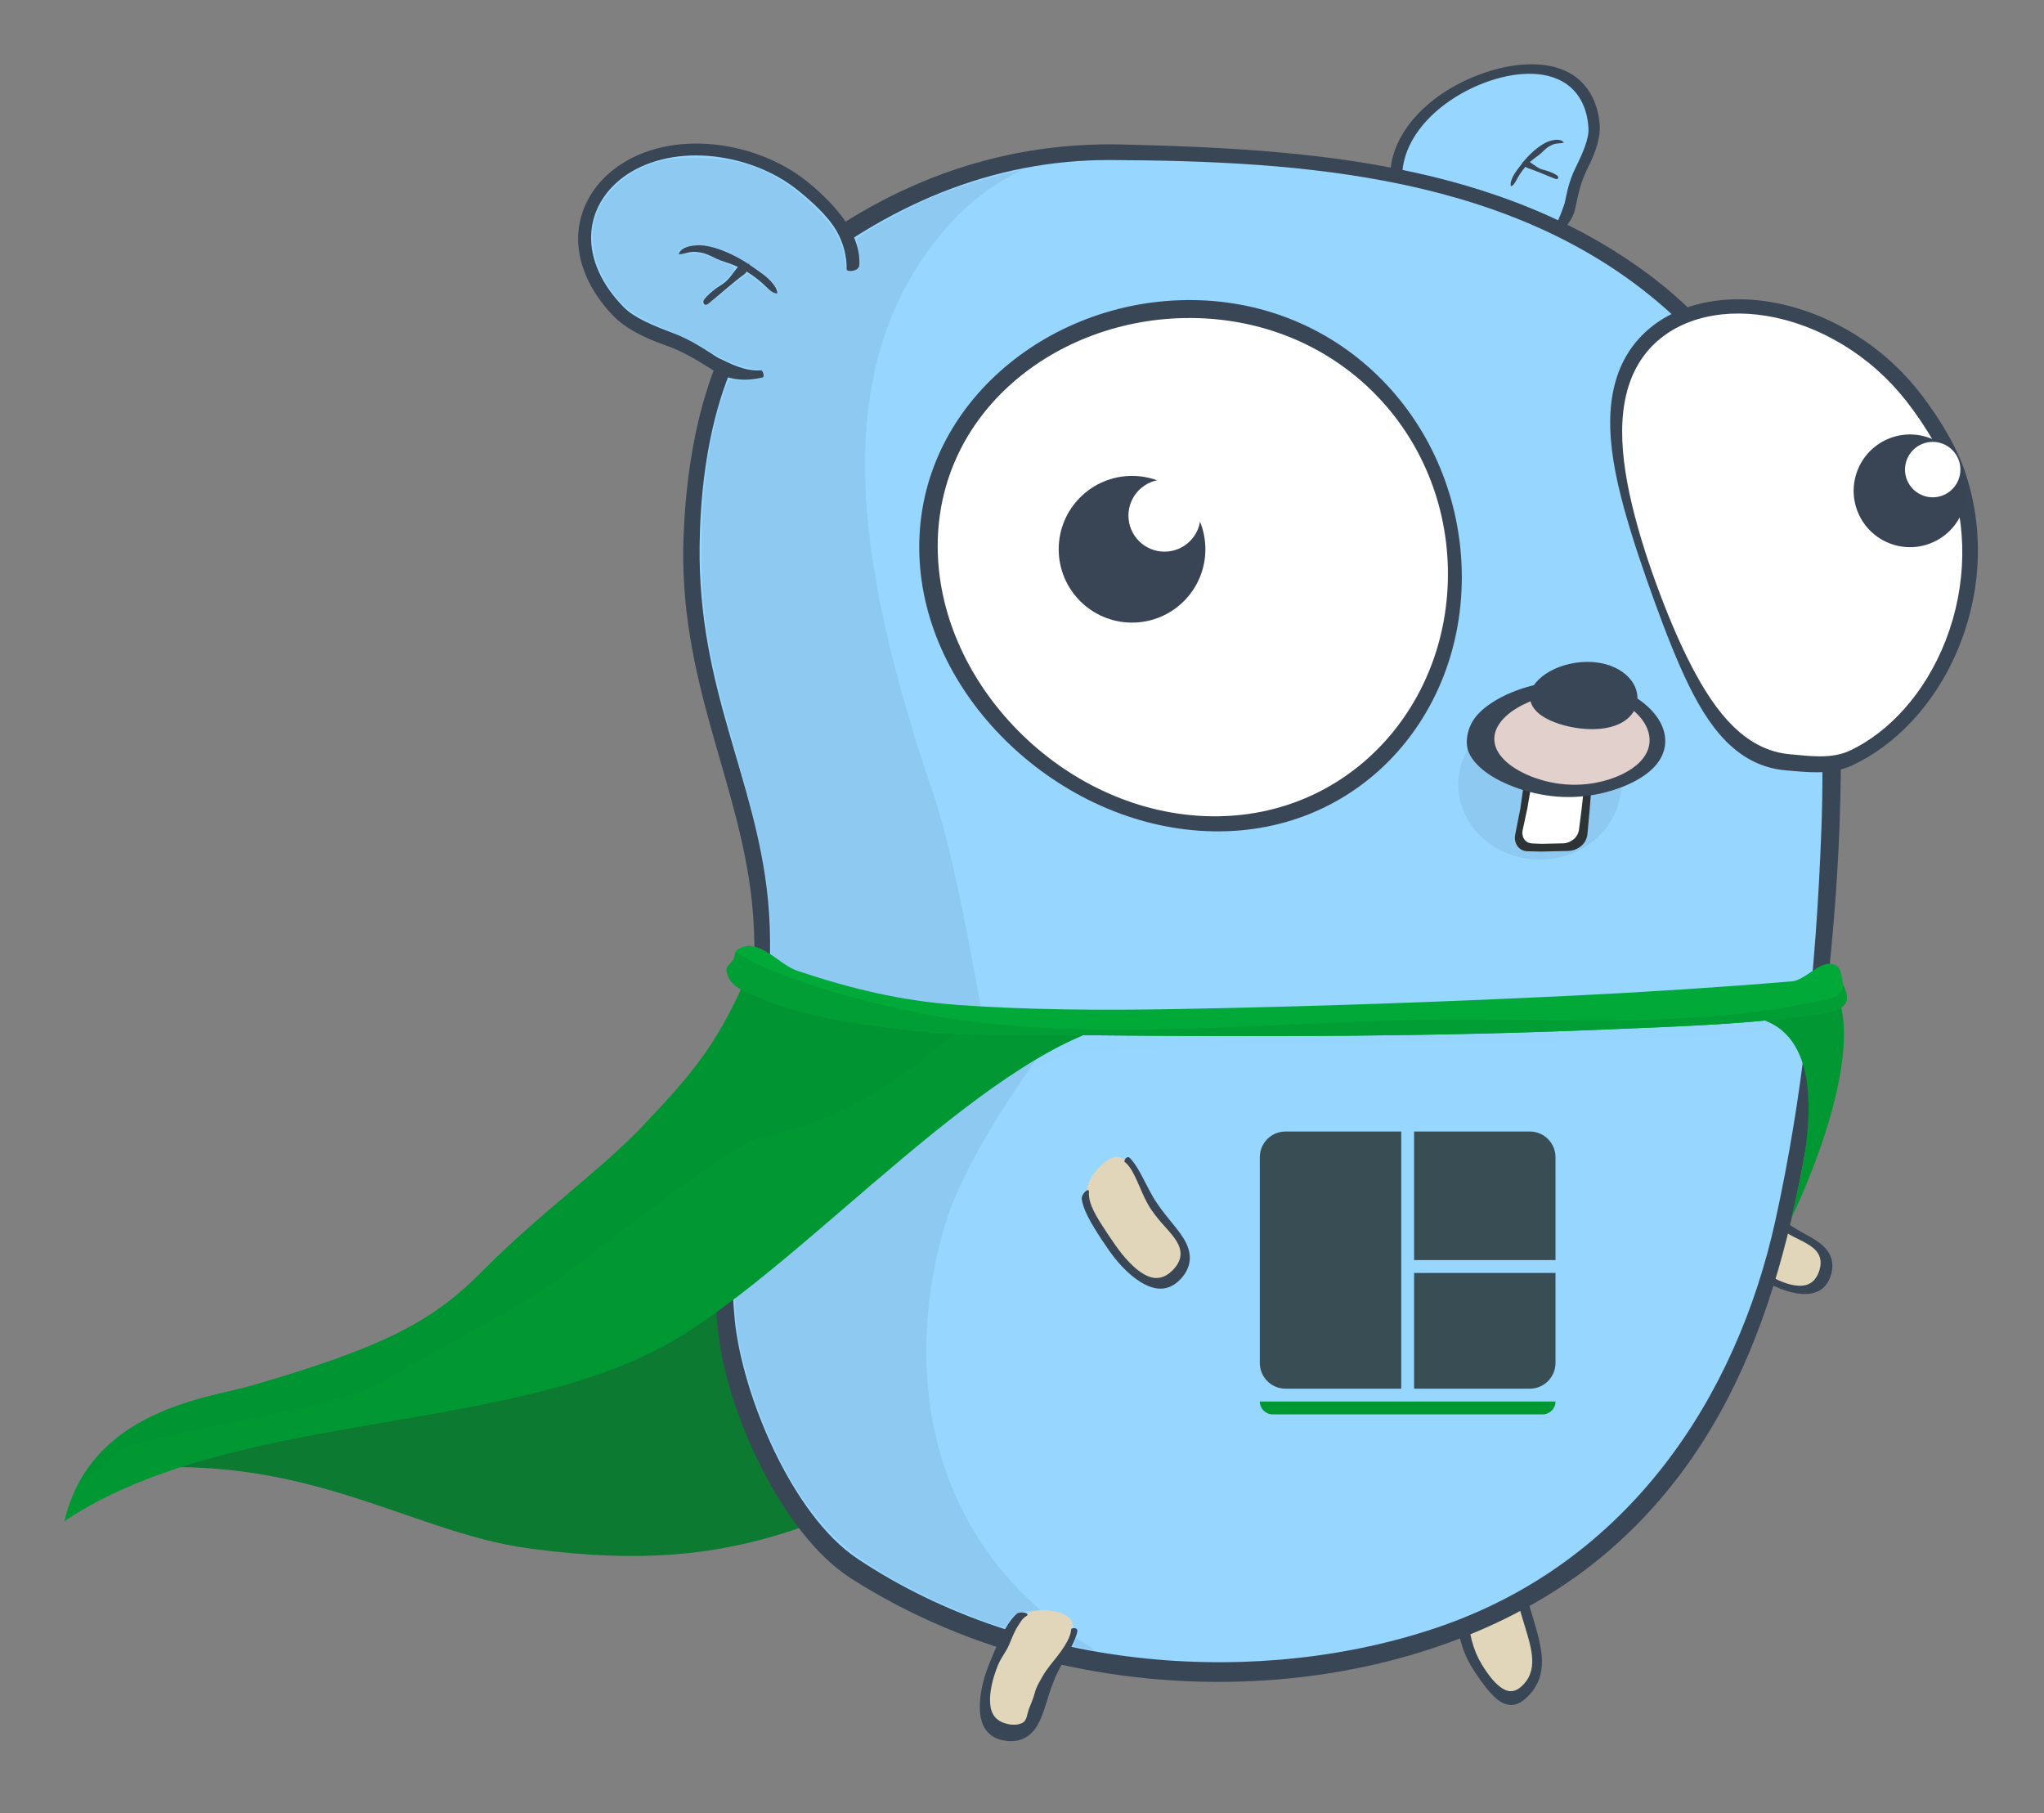<svg width="159" height="141" viewBox="0 0 159 141" fill="none" xmlns="http://www.w3.org/2000/svg">
<rect x="0" y="0" width="159" height="141" fill="#808080" stroke="none"/>
<g clip-path="url(#clip0_2_88)">
<path fill-rule="evenodd" clip-rule="evenodd" d="M61.274 76.03C55.436 77.479 60.161 86.37 54.562 88.88C49.419 91.186 46.13 96.584 40.954 99.472C34.092 103.302 27.618 104.533 20.933 109.553C17.676 111.999 7.375 110.532 7.066 114.625C22.935 112.161 31.413 119.126 41.182 120.43C49.803 121.58 56.321 121.107 63.614 118.312C88.935 108.611 78.335 86.775 78.237 80.132C73.243 79.203 66.105 74.831 61.274 76.03Z" fill="#0C7A31"/>
<path d="M133.768 93.437C133.482 94.15 133.408 94.739 133.502 95.233C133.595 95.728 133.853 96.132 134.196 96.515C134.539 96.899 134.964 97.267 135.418 97.648C135.872 98.028 136.359 98.413 136.865 98.782C137.371 99.151 137.878 99.452 138.371 99.675C138.863 99.898 139.34 100.048 139.774 100.103C140.209 100.159 140.6 100.119 140.925 99.942C141.25 99.766 141.507 99.453 141.677 98.971C141.848 98.49 141.851 98.075 141.713 97.727C141.574 97.379 141.295 97.101 140.929 96.861C140.562 96.621 140.11 96.419 139.638 96.178C139.167 95.937 138.679 95.65 138.216 95.245C137.754 94.839 137.364 94.288 136.985 93.764C136.607 93.24 136.234 92.756 135.852 92.457C135.469 92.158 135.084 92.043 134.729 92.186C134.374 92.328 133.482 94.15 133.768 93.437L133.768 93.437Z" fill="#E1D6B9"/>
<path d="M135.882 92.007C136.27 92.249 136.656 92.64 137.042 93.094C137.483 93.612 137.927 94.204 138.457 94.672C138.987 95.14 139.54 95.484 140.075 95.783C140.611 96.083 141.124 96.348 141.537 96.662C141.951 96.976 142.263 97.339 142.421 97.769C142.578 98.198 142.582 98.69 142.406 99.229C142.23 99.768 141.933 100.139 141.547 100.363C141.162 100.586 140.688 100.664 140.163 100.63C139.638 100.596 139.063 100.454 138.474 100.222C137.885 99.99 137.285 99.663 136.695 99.245C136.105 98.827 135.562 98.398 135.068 97.982C134.575 97.566 134.129 97.168 133.78 96.747C133.647 96.587 133.53 96.422 133.43 96.251C133.229 95.904 133.604 95.128 133.731 95.523C133.849 95.89 134.059 96.209 134.328 96.513C134.655 96.883 135.061 97.239 135.496 97.606C135.931 97.973 136.4 98.344 136.885 98.699C137.37 99.055 137.856 99.345 138.329 99.561C138.801 99.776 139.258 99.921 139.674 99.975C140.091 100.029 140.466 99.991 140.777 99.822C141.088 99.653 141.334 99.353 141.497 98.891C141.66 98.429 141.662 98.03 141.53 97.695C141.398 97.361 141.132 97.092 140.782 96.86C140.432 96.628 140 96.431 139.548 96.198C139.097 95.965 138.629 95.687 138.184 95.298C137.739 94.908 137.362 94.379 136.999 93.875C136.636 93.371 136.28 92.904 135.916 92.614C135.87 92.578 135.825 92.544 135.779 92.514C135.662 92.435 135.547 92.372 135.43 92.338C135.295 92.3 135.382 91.719 135.716 91.913C135.77 91.945 135.85 92.065 135.882 92.007L135.882 92.007Z" fill="#394655"/>
<path d="M112.489 119.962C113.66 122.189 113.229 124.751 113.449 126.653C113.668 128.555 114.533 129.786 115.216 130.742C115.9 131.699 116.499 132.328 117.112 132.53C117.725 132.732 118.34 132.513 119.013 131.763C119.686 131.013 119.957 130.158 119.947 129.18C119.936 128.202 119.635 127.106 119.24 125.788C118.844 124.471 118.406 122.918 117.499 121.212C116.593 119.506 115.352 117.51 113.342 115.544C111.332 113.578 108.819 112.027 106.626 110.761C104.432 109.494 102.545 108.507 101.066 107.78C99.588 107.053 98.482 106.593 97.682 106.392C96.882 106.19 96.384 106.245 96.207 106.557C96.031 106.87 96.296 107.39 97.019 108.089C97.743 108.788 98.947 109.667 100.643 110.722C102.339 111.777 104.567 112.997 106.811 114.487C109.054 115.978 111.317 117.736 112.489 119.962V119.962Z" fill="#394655"/>
<path d="M112.927 119.341C114.091 121.184 114.16 123.282 114.18 125.142C114.199 127.002 114.635 128.39 115.228 129.383C115.821 130.376 116.406 131.056 116.942 131.358C117.478 131.661 117.995 131.574 118.55 130.962C119.105 130.351 119.265 129.6 119.164 128.711C119.063 127.821 118.704 126.792 118.327 125.525C117.951 124.258 117.57 122.753 116.76 121.166C115.95 119.578 114.793 117.818 113.131 116.122C111.469 114.425 109.427 113.067 107.579 111.956C105.731 110.845 104.079 109.974 102.77 109.311C101.46 108.649 100.47 108.201 99.776 107.968C99.081 107.736 98.675 107.719 98.573 107.929C98.472 108.139 98.787 108.547 99.508 109.123C100.228 109.699 101.368 110.443 102.87 111.352C104.372 112.261 106.253 113.332 108.112 114.637C109.971 115.942 111.764 117.499 112.927 119.341V119.341Z" fill="#E1D6B9"/>
<path d="M67.226 94.238C64.816 93.524 63.19 91.887 61.635 90.918C60.079 89.95 58.607 89.654 57.455 89.431C56.303 89.207 55.448 89.128 54.903 89.296C54.358 89.463 54.123 89.869 54.246 90.599C54.369 91.329 54.83 91.934 55.563 92.479C56.297 93.024 57.306 93.502 58.54 94.061C59.774 94.62 61.211 95.292 63.064 95.834C64.917 96.377 67.201 96.93 69.959 97.113C72.718 97.296 75.492 97.015 77.848 96.72C80.205 96.426 82.156 96.115 83.651 95.845C85.146 95.576 86.201 95.327 86.867 95.073C87.533 94.819 87.814 94.56 87.695 94.304C87.577 94.047 87.02 93.876 86.034 93.815C85.047 93.755 83.617 93.812 81.738 93.997C79.859 94.182 77.515 94.519 74.959 94.711C72.404 94.902 69.637 94.952 67.226 94.238V94.238Z" fill="#394655"/>
<path d="M67.405 94.789C65.284 94.287 63.68 93.139 62.286 92.103C60.891 91.067 59.578 90.486 58.458 90.2C57.337 89.914 56.454 89.8 55.883 89.876C55.312 89.952 55.044 90.239 55.14 90.837C55.236 91.435 55.691 91.93 56.417 92.384C57.143 92.837 58.14 93.251 59.325 93.79C60.509 94.33 61.873 95.001 63.576 95.522C65.278 96.042 67.333 96.501 69.666 96.692C71.999 96.882 74.326 96.709 76.344 96.486C78.363 96.263 80.077 95.995 81.414 95.766C82.751 95.537 83.723 95.335 84.344 95.147C84.965 94.959 85.239 94.782 85.149 94.618C85.059 94.453 84.552 94.369 83.659 94.375C82.766 94.382 81.478 94.487 79.833 94.665C78.188 94.843 76.178 95.105 74.008 95.224C71.838 95.343 69.525 95.291 67.405 94.789V94.789Z" fill="#E1D6B9"/>
<path d="M109.234 16.47C109.645 17.448 110.443 18.233 111.38 18.794C112.316 19.355 113.374 19.705 114.406 19.869C115.437 20.033 116.453 20.01 117.46 19.754C118.467 19.498 119.658 19.085 120.508 18.362C121.359 17.64 121.66 16.739 121.841 15.911C122.021 15.082 122.164 14.147 122.717 13.021C123.269 11.893 123.766 10.751 123.723 9.918C123.679 9.085 123.482 8.321 123.118 7.664C122.754 7.007 122.257 6.517 121.66 6.174C121.064 5.831 120.367 5.634 119.598 5.568C118.829 5.503 117.988 5.568 117.1 5.76C116.213 5.953 115.281 6.273 114.331 6.737C113.381 7.201 112.503 7.768 111.733 8.425C110.963 9.083 110.301 9.832 109.81 10.653C109.318 11.474 109 12.367 108.921 13.282C108.842 14.196 108.824 15.492 109.234 16.47V16.47Z" fill="#96D6FF"/>
<path d="M114.802 5.906C115.575 5.598 116.334 5.372 117.067 5.222C118.043 5.022 118.97 4.956 119.819 5.029C120.668 5.101 121.437 5.311 122.1 5.681C122.762 6.051 123.316 6.58 123.728 7.29C124.141 8 124.375 8.828 124.44 9.732C124.504 10.636 124.154 11.791 123.531 13.018C122.908 14.245 122.736 15.274 122.546 16.172C122.356 17.066 121.76 17.887 120.674 18.572C120.548 18.651 120.275 18.318 120.371 18.231C121.215 17.477 121.421 16.579 121.705 15.834C121.885 15.029 122.028 14.119 122.571 13.021C123.115 11.924 123.604 10.811 123.565 10C123.525 9.189 123.337 8.444 122.984 7.804C122.632 7.164 122.148 6.688 121.566 6.354C120.984 6.02 120.304 5.827 119.552 5.763C118.8 5.699 117.977 5.762 117.109 5.95C116.674 6.044 116.227 6.17 115.773 6.328C115.32 6.486 114.859 6.676 114.393 6.902C113.462 7.355 112.604 7.907 111.85 8.548C111.096 9.189 110.448 9.921 109.967 10.72C109.487 11.52 109.175 12.388 109.096 13.277C109.018 14.167 108.995 15.426 109.392 16.377C109.717 17.158 110.288 17.821 111.006 18.318C111.14 18.411 110.598 18.982 110.191 18.732C109.43 18.265 108.912 17.517 108.583 16.726C108.138 15.655 108.077 14.297 108.154 13.295C108.231 12.293 108.572 11.318 109.102 10.429C109.633 9.539 110.349 8.734 111.187 8.033C112.024 7.331 112.984 6.731 114.024 6.243C114.284 6.121 114.544 6.009 114.802 5.906L114.802 5.906Z" fill="#394655"/>
<path d="M121.647 11.09C121.51 10.873 121.163 10.801 120.624 10.947C119.806 11.17 118.87 12.077 118.354 12.77C118.071 13.15 117.75 13.517 117.588 13.966C117.533 14.118 117.484 14.272 117.526 14.484C117.713 14.448 117.854 14.209 117.95 14.025C118.325 13.303 118.853 12.658 119.535 12.184C120.109 11.786 120.181 11.501 120.759 11.257C121.124 11.102 121.336 11.187 121.647 11.09V11.09Z" fill="#394655"/>
<path d="M118.452 12.629C118.294 12.457 118.594 12.984 118.792 13.05C119.538 13.299 120.254 13.633 120.989 13.91C121.228 14 121.297 13.752 121.095 13.623C120.89 13.493 120.676 13.405 120.454 13.322C120.245 13.246 120.019 13.216 119.817 13.124C119.428 12.949 119.217 12.711 118.84 12.514C118.71 12.446 118.537 12.72 118.453 12.629L118.452 12.629Z" fill="#394655"/>
<path d="M141.654 81.124C139.839 96.06 136.635 110.564 125.313 120.469C111.031 132.964 84.775 134.615 66.203 122.759C60.831 119.331 56.555 109.807 55.869 103.648C54.437 90.774 59.732 82.055 58.495 70.175C57.511 60.718 52.722 52.893 53.175 41.634C53.48 34.079 55.331 25.288 61.067 20.618C68.581 14.499 77.354 10.995 87.304 11.237C101.474 11.58 116.755 12.555 128.64 21.64C137.123 28.125 141.985 38.835 142.843 49.826C143.723 61.117 142.811 71.593 141.654 81.124V81.124Z" fill="#394655"/>
<path d="M138.104 94.929C135.073 108.665 126.723 121.467 111.917 126.536C98.161 131.245 80.067 130.139 66.685 121.213C61.592 117.816 57.706 108.409 57.148 102.574C55.972 90.29 60.858 81.288 59.739 69.951C58.805 60.488 54.28 53.63 54.422 42.406C54.514 35.071 56.173 26.374 61.789 21.824C68.905 16.059 77.053 12.399 86.424 12.447C101.273 12.521 118.015 13.599 129.837 24.25C140.645 33.987 142.185 51.134 141.683 64.52C141.27 75.561 140.189 85.484 138.104 94.929V94.929Z" fill="#96D6FF"/>
<path d="M65.267 17.889C65.961 19.088 66.175 20.411 66.071 21.667C65.968 22.923 65.569 24.104 65.006 25.11C64.443 26.117 63.708 26.959 62.749 27.603C61.79 28.247 60.549 28.92 59.235 29.035C57.921 29.149 56.806 28.623 55.832 28.015C54.858 27.407 53.781 26.619 52.234 26.036C50.687 25.452 49.172 24.831 48.328 23.971C47.484 23.11 46.812 22.166 46.359 21.162C45.907 20.157 45.716 19.185 45.744 18.262C45.772 17.339 46.02 16.466 46.461 15.672C46.902 14.879 47.536 14.165 48.349 13.574C49.162 12.983 50.154 12.514 51.328 12.219C52.502 11.924 53.748 11.832 55.017 11.927C56.286 12.023 57.577 12.306 58.81 12.769C60.043 13.232 61.216 13.875 62.224 14.691C63.231 15.508 64.573 16.69 65.267 17.889V17.889Z" fill="#96D6FF"/>
<path d="M50.147 11.854C49.271 12.179 48.503 12.603 47.841 13.101C46.959 13.765 46.268 14.561 45.784 15.441C45.299 16.322 45.02 17.286 44.978 18.302C44.936 19.317 45.131 20.383 45.605 21.481C46.079 22.58 46.791 23.612 47.69 24.549C48.589 25.485 50.013 26.241 51.701 26.828C53.389 27.415 54.574 28.246 55.618 28.888C56.658 29.527 57.889 29.707 59.328 29.354C59.494 29.313 59.353 28.797 59.2 28.804C57.857 28.882 56.806 28.262 55.845 27.821C54.894 27.229 53.842 26.462 52.33 25.894C50.818 25.326 49.338 24.722 48.513 23.884C47.687 23.045 47.028 22.126 46.585 21.147C46.142 20.168 45.956 19.221 45.984 18.32C46.011 17.42 46.252 16.566 46.684 15.791C47.116 15.016 47.736 14.32 48.532 13.741C48.93 13.451 49.374 13.191 49.86 12.968C50.345 12.745 50.875 12.556 51.449 12.411C52.597 12.121 53.815 12.03 55.054 12.122C56.294 12.214 57.556 12.491 58.76 12.942C59.963 13.393 61.106 14.02 62.089 14.817C63.072 15.613 64.381 16.765 65.06 17.933C65.617 18.893 65.874 19.932 65.862 20.954C65.86 21.144 66.806 21.163 66.847 20.614C66.921 19.589 66.547 18.535 65.989 17.582C65.234 16.293 63.897 15.018 62.807 14.136C61.718 13.254 60.449 12.562 59.118 12.07C57.788 11.577 56.398 11.282 55.033 11.193C53.668 11.105 52.325 11.222 51.06 11.563C50.744 11.648 50.439 11.746 50.147 11.854L50.147 11.854Z" fill="#394655"/>
<path d="M52.793 19.774C52.891 19.391 53.367 19.118 54.231 19.078C55.542 19.017 57.352 19.907 58.441 20.682C59.038 21.107 59.685 21.494 60.138 22.079C60.292 22.277 60.437 22.48 60.475 22.811C60.184 22.849 59.861 22.563 59.633 22.338C58.736 21.453 57.652 20.755 56.423 20.382C55.389 20.067 55.146 19.683 54.18 19.597C53.568 19.543 53.297 19.77 52.793 19.774V19.774Z" fill="#394655"/>
<path d="M58.229 20.521C58.38 20.193 58.19 21.111 57.928 21.303C56.948 22.024 56.054 22.858 55.103 23.615C54.793 23.861 54.574 23.528 54.81 23.243C55.051 22.953 55.323 22.721 55.612 22.494C55.883 22.282 56.201 22.131 56.456 21.9C56.944 21.456 57.142 21.007 57.604 20.536C57.762 20.375 58.148 20.696 58.228 20.522L58.229 20.521Z" fill="#394655"/>
<path d="M81.891 125.295C81.135 125.158 80.543 125.202 80.078 125.395C79.613 125.588 79.271 125.928 78.978 126.361C78.684 126.794 78.433 127.317 78.181 127.88C77.929 128.443 77.682 129.045 77.441 129.651C77.2 130.257 77.015 130.842 76.895 131.388C76.776 131.935 76.718 132.443 76.747 132.89C76.776 133.338 76.894 133.725 77.142 134.028C77.391 134.33 77.771 134.548 78.313 134.656C78.854 134.763 79.292 134.707 79.638 134.524C79.983 134.341 80.234 134.032 80.425 133.635C80.616 133.238 80.746 132.753 80.886 132.218C81.028 131.684 81.186 131.099 81.436 130.491C81.686 129.884 82.067 129.297 82.431 128.74C82.794 128.183 83.134 127.656 83.316 127.188C83.499 126.72 83.525 126.311 83.311 125.989C83.097 125.667 82.647 125.432 81.891 125.295V125.295Z" fill="#E1D6B9"/>
<path d="M83.746 127.111C83.613 127.565 83.355 128.071 83.055 128.612C82.711 129.23 82.315 129.893 82.028 130.593C81.741 131.294 81.542 131.96 81.351 132.567C81.16 133.174 80.969 133.722 80.706 134.172C80.442 134.621 80.105 134.972 79.677 135.184C79.249 135.395 78.734 135.469 78.138 135.369C77.541 135.269 77.099 135.024 76.794 134.672C76.49 134.32 76.32 133.861 76.252 133.329C76.184 132.797 76.215 132.193 76.324 131.55C76.434 130.906 76.627 130.224 76.901 129.525C77.176 128.827 77.459 128.165 77.745 127.562C78.031 126.96 78.317 126.418 78.653 125.98C78.781 125.814 78.918 125.663 79.066 125.529C79.365 125.259 80.202 125.475 79.843 125.683C79.51 125.877 79.401 126.131 79.175 126.474C78.9 126.892 78.703 127.431 78.482 127.948C78.26 128.465 77.852 128.952 77.634 129.491C77.417 130.029 77.251 130.552 77.146 131.051C77.04 131.549 76.99 132.024 77.018 132.446C77.046 132.867 77.154 133.235 77.382 133.517C77.611 133.8 77.96 133.995 78.441 134.09C78.922 134.184 79.302 134.132 79.588 133.959C79.874 133.786 79.896 133.299 80.031 132.931C80.167 132.564 80.379 132.114 80.501 131.641C80.622 131.169 80.825 130.866 81.116 130.345C81.408 129.824 81.856 129.313 82.267 128.784C82.678 128.255 83.01 127.743 83.186 127.293C83.207 127.237 83.227 127.181 83.244 127.127C83.288 126.987 83.32 126.854 83.324 126.727C83.328 126.581 83.9 126.537 83.796 126.92C83.779 126.982 83.765 127.046 83.746 127.111L83.746 127.111Z" fill="#394655"/>
<g opacity="0.06">
<path d="M119.773 66.85C116.274 66.85 113.437 64.236 113.437 61.012C113.437 57.788 116.274 55.175 119.773 55.175C123.272 55.175 126.109 57.788 126.109 61.012C126.109 64.236 123.272 66.85 119.773 66.85Z" fill="black"/>
<path d="M54.038 12.277C52.169 12.257 51.006 12.512 49.632 13.199C48.21 13.91 46.797 15.433 46.371 16.715C45.731 18.644 46.252 20.928 47.788 22.918C48.69 24.087 49.721 24.769 51.911 25.647C52.816 26.009 54.081 26.635 54.721 27.036C56.308 28.031 57.497 28.537 58.543 28.663C59.226 28.746 59.422 28.843 59.422 29.102C59.422 29.354 59.223 29.465 58.606 29.558C58.158 29.625 57.542 29.625 57.238 29.559C56.687 29.438 56.682 29.445 56.206 30.881C55.112 34.184 54.562 38.178 54.566 42.779C54.572 47.949 55.082 50.932 57.27 58.596C58.84 64.093 59.29 66.047 59.692 69.112C60.271 73.533 60.063 76.621 58.589 85.422C57.217 93.622 57.133 94.368 57.126 98.558C57.12 102.588 57.306 104.16 58.121 106.971C59.658 112.269 61.996 116.6 64.869 119.474C67.127 121.733 71.255 124.064 76.506 126.045C78.051 126.628 78.153 126.644 78.331 126.326C78.817 125.457 79.237 125.26 80.965 125.254C70.048 115.726 71.233 102.028 73.762 94.51C75.832 88.356 82.728 79.486 82.728 79.486L76.403 78.927C76.403 78.927 74.354 66.893 72.69 62.02C66.316 43.353 64.273 28.052 73.924 17.372C75.573 15.548 77.479 14.208 79.458 13.225C76.91 13.76 74.293 14.581 72.002 15.575C70.125 16.39 66.636 18.372 66.642 18.62C66.644 18.73 66.729 19.177 66.829 19.614C67.055 20.591 66.807 21.183 66.208 21.098C65.873 21.05 65.785 20.883 65.692 20.114C65.513 18.654 64.788 17.461 63.132 15.903C60.521 13.447 58.251 12.455 54.885 12.302C54.586 12.288 54.305 12.28 54.038 12.277V12.277ZM54.428 19.079C54.959 19.097 55.555 19.197 56.088 19.374C57.215 19.748 59.576 21.262 60.128 21.965C60.976 23.043 60.424 23.096 59.167 22.058C58.675 21.651 58.216 21.318 58.149 21.318C58.081 21.318 57.362 21.859 56.55 22.52C55.739 23.181 54.97 23.721 54.843 23.722C54.31 23.724 54.684 23.134 55.721 22.336C57.031 21.328 57.383 20.816 56.886 20.64C56.703 20.576 56.061 20.32 55.458 20.072C54.608 19.722 54.182 19.647 53.562 19.74C52.696 19.87 52.483 19.63 53.148 19.274C53.428 19.125 53.896 19.061 54.428 19.079V19.079ZM83.718 127.378C83.717 127.382 83.716 127.385 83.715 127.389L83.517 128.035L85.113 128.322C85.139 128.327 85.171 128.331 85.197 128.336C84.684 128.022 84.192 127.702 83.718 127.378V127.378Z" fill="black"/>
<path opacity="0.06" fill-rule="evenodd" clip-rule="evenodd" d="M80.514 79.525L79.251 83.724C79.988 83.731 82.029 81.912 83.98 81.8C105.696 80.549 119.272 81.686 136.83 80.275C137.24 80.242 137.893 80.244 138.299 80.333C139.771 80.657 140.583 84.39 140.942 84.173C141.113 80.186 140.286 78.771 139.3 77.767L80.514 79.525Z" fill="black"/>
</g>
<path d="M71.515 43.093C71.597 45.828 72.28 48.467 73.439 50.916C74.598 53.365 76.234 55.625 78.217 57.582C80.201 59.539 82.532 61.194 85.09 62.413C87.648 63.631 90.432 64.413 93.33 64.609C96.228 64.805 98.967 64.395 101.444 63.467C103.921 62.54 106.136 61.096 107.981 59.245C109.825 57.394 111.298 55.136 112.289 52.596C113.279 50.056 113.787 47.233 113.704 44.267C113.62 41.3 112.955 38.472 111.826 35.919C110.697 33.367 109.104 31.09 107.165 29.206C105.226 27.322 102.939 25.83 100.414 24.825C97.888 23.819 95.123 23.298 92.224 23.339C89.325 23.379 86.565 23.973 84.056 24.994C81.547 26.015 79.29 27.464 77.404 29.237C75.518 31.011 74.004 33.11 72.983 35.447C71.961 37.783 71.434 40.357 71.515 43.093V43.093Z" fill="#394655"/>
<path d="M72.942 42.468C72.942 45.041 73.5 47.567 74.518 49.94C75.536 52.312 77.014 54.533 78.847 56.467C80.679 58.402 82.866 60.049 85.288 61.259C87.71 62.47 90.366 63.243 93.135 63.438C95.903 63.633 98.522 63.232 100.886 62.34C103.25 61.447 105.361 60.065 107.119 58.305C108.878 56.545 110.284 54.408 111.236 52.017C112.188 49.627 112.687 46.982 112.629 44.215C112.572 41.449 111.964 38.825 110.92 36.465C109.876 34.104 108.395 32.005 106.588 30.267C104.781 28.528 102.648 27.149 100.292 26.204C97.935 25.259 95.355 24.747 92.647 24.733C89.939 24.719 87.359 25.202 85.007 26.075C82.655 26.947 80.532 28.21 78.745 29.785C76.959 31.359 75.509 33.245 74.505 35.379C73.501 37.513 72.942 39.894 72.942 42.468Z" fill="white"/>
<path d="M88.06 48.422C84.91 48.422 82.355 45.867 82.355 42.717C82.355 39.566 84.91 37.012 88.06 37.012C91.211 37.012 93.765 39.566 93.765 42.717C93.765 45.867 91.211 48.422 88.06 48.422Z" fill="#394455"/>
<path d="M90.585 42.904C89.036 42.904 87.78 41.648 87.78 40.098C87.78 38.548 89.036 37.292 90.585 37.292C92.135 37.292 93.391 38.548 93.391 40.098C93.391 41.648 92.135 42.904 90.585 42.904Z" fill="white"/>
<path d="M125.259 32.509C125.205 34.673 125.646 37.013 126.305 39.43C126.965 41.848 127.821 44.347 128.688 46.736C129.554 49.125 130.432 51.392 131.384 53.33C132.337 55.267 133.379 56.875 134.665 58.028C135.951 59.182 137.373 59.78 138.907 59.91C140.441 60.04 142.362 60.305 144.005 59.558C145.647 58.811 147.268 57.648 148.712 56.105C150.155 54.563 151.421 52.641 152.351 50.381C153.28 48.121 153.781 45.74 153.85 43.375C153.919 41.01 153.554 38.662 152.778 36.464C152.003 34.266 150.245 31.556 148.707 29.775C147.168 27.994 145.276 26.479 143.126 25.343C140.977 24.207 138.778 23.558 136.696 23.349C134.614 23.142 132.648 23.376 130.957 24.017C129.266 24.658 127.85 25.706 126.859 27.128C125.868 28.55 125.313 30.344 125.259 32.509V32.509Z" fill="#394655"/>
<path d="M126.208 32.764C126.096 34.774 126.406 36.971 126.952 39.261C127.498 41.551 128.273 43.933 129.132 46.206C129.991 48.48 130.929 50.634 131.933 52.468C132.937 54.301 134.015 55.816 135.271 56.9C136.527 57.984 137.857 58.542 139.265 58.663C140.672 58.783 142.457 59.068 143.93 58.365C145.404 57.663 146.851 56.572 148.136 55.128C149.422 53.684 150.546 51.887 151.363 49.778C152.179 47.67 152.607 45.45 152.642 43.248C152.677 41.046 152.317 38.862 151.584 36.815C150.852 34.768 149.167 32.185 147.738 30.521C146.31 28.858 144.562 27.439 142.584 26.37C140.607 25.3 138.593 24.681 136.694 24.468C134.794 24.255 133.011 24.45 131.48 25.018C129.949 25.587 128.672 26.528 127.763 27.821C126.855 29.113 126.321 30.755 126.208 32.764V32.764Z" fill="white"/>
<path d="M147.241 42.346C144.936 41.609 143.665 39.143 144.402 36.837C145.139 34.532 147.606 33.261 149.911 33.998C152.216 34.736 153.487 37.202 152.75 39.507C152.013 41.813 149.546 43.084 147.241 42.346Z" fill="#394455"/>
<path d="M149.686 38.574C148.552 38.211 147.927 36.998 148.289 35.865C148.652 34.731 149.865 34.106 150.999 34.468C152.132 34.831 152.758 36.044 152.395 37.178C152.032 38.312 150.819 38.937 149.686 38.574Z" fill="white"/>
<path d="M122.614 59.618L120.817 59.641L119.77 59.618C119.436 59.611 119.138 59.769 118.921 60.003C118.705 60.237 118.598 60.56 118.547 60.914L118.261 62.913L117.864 64.92C117.793 65.282 117.888 65.6 118.063 65.832C118.239 66.064 118.507 66.196 118.824 66.204L119.881 66.229L121.971 66.18C122.372 66.171 122.745 66.015 123.018 65.776C123.291 65.536 123.453 65.211 123.485 64.856L123.668 62.864L123.816 60.876C123.843 60.522 123.684 60.205 123.462 59.978C123.24 59.751 122.938 59.616 122.614 59.618L122.614 59.618Z" fill="#2E3436"/>
<path d="M122.286 60.223L120.82 60.243L120.121 60.214C119.856 60.203 119.611 60.337 119.426 60.529C119.242 60.72 119.135 60.985 119.084 61.275L118.802 62.91L118.447 64.549C118.384 64.841 118.448 65.105 118.585 65.294C118.723 65.484 118.943 65.586 119.206 65.597L119.923 65.625L121.584 65.589C121.899 65.582 122.198 65.456 122.424 65.26C122.649 65.065 122.793 64.799 122.83 64.508L123.036 62.88L123.214 61.254C123.245 60.964 123.133 60.704 122.962 60.518C122.791 60.332 122.551 60.219 122.286 60.223L122.286 60.223Z" fill="white"/>
<path d="M114.108 57.922C114.158 58.563 114.553 59.143 115.114 59.665C115.675 60.188 116.45 60.651 117.348 61.03C118.246 61.409 119.259 61.7 120.285 61.856C121.311 62.012 122.35 62.029 123.372 61.906C124.393 61.783 125.308 61.538 126.102 61.235C126.896 60.932 127.564 60.573 128.089 60.174C128.615 59.775 129.003 59.334 129.249 58.841C129.494 58.348 129.596 57.802 129.507 57.215C129.418 56.627 129.142 56.053 128.717 55.526C128.291 55 127.719 54.52 127.047 54.121C126.375 53.722 125.604 53.404 124.753 53.195C123.902 52.986 122.97 52.887 121.95 52.921C120.931 52.954 119.913 53.117 118.947 53.385C117.981 53.653 117.07 54.029 116.311 54.489C115.552 54.948 114.929 55.477 114.565 56.075C114.192 56.686 114.065 57.376 114.108 57.922V57.922Z" fill="#394655"/>
<path d="M116.267 57.778C116.354 58.287 116.652 58.763 117.109 59.189C117.567 59.615 118.183 59.993 118.884 60.294C119.584 60.595 120.365 60.818 121.162 60.935C121.958 61.052 122.771 61.062 123.569 60.965C124.368 60.867 125.082 60.674 125.701 60.427C126.32 60.181 126.843 59.88 127.252 59.545C127.662 59.21 127.961 58.839 128.136 58.435C128.312 58.031 128.366 57.593 128.275 57.128C128.183 56.664 127.953 56.218 127.614 55.811C127.275 55.404 126.827 55.037 126.299 54.733C125.771 54.429 125.165 54.188 124.496 54.032C123.827 53.877 123.095 53.806 122.304 53.839C121.512 53.872 120.731 54.005 119.993 54.218C119.255 54.431 118.562 54.725 117.976 55.082C117.39 55.438 116.915 55.858 116.612 56.316C116.309 56.774 116.179 57.269 116.267 57.778V57.778Z" fill="#E1D0CB"/>
<path d="M119.1 54.671C119.227 55.035 119.505 55.359 119.889 55.633C120.273 55.907 120.762 56.13 121.292 56.301C121.823 56.473 122.393 56.592 122.951 56.656C123.508 56.72 124.054 56.727 124.565 56.671C125.076 56.614 125.507 56.499 125.872 56.339C126.238 56.179 126.536 55.974 126.772 55.733C127.007 55.492 127.179 55.214 127.28 54.906C127.38 54.597 127.407 54.259 127.339 53.902C127.271 53.544 127.113 53.201 126.874 52.892C126.634 52.582 126.314 52.305 125.927 52.081C125.54 51.856 125.086 51.684 124.582 51.582C124.077 51.48 123.523 51.448 122.938 51.5C122.354 51.553 121.794 51.684 121.288 51.876C120.783 52.067 120.33 52.318 119.964 52.61C119.598 52.901 119.318 53.233 119.162 53.584C119.005 53.935 118.972 54.306 119.1 54.671V54.671Z" fill="#394655"/>
<path d="M85.513 90.781C84.981 91.336 84.692 91.854 84.596 92.348C84.5 92.843 84.596 93.315 84.794 93.799C84.993 94.282 85.292 94.781 85.622 95.302C85.952 95.822 86.319 96.361 86.691 96.896C87.064 97.431 87.449 97.908 87.839 98.309C88.229 98.71 88.621 99.038 89.01 99.261C89.399 99.484 89.787 99.599 90.177 99.559C90.566 99.519 90.958 99.322 91.346 98.929C91.734 98.537 91.929 98.141 91.967 97.752C92.005 97.363 91.886 96.983 91.66 96.605C91.434 96.226 91.102 95.851 90.733 95.438C90.365 95.025 89.964 94.571 89.596 94.027C89.227 93.484 88.948 92.841 88.684 92.231C88.42 91.621 88.168 91.047 87.878 90.636C87.588 90.226 87.262 89.978 86.875 89.979C86.488 89.98 86.044 90.226 85.513 90.781V90.781Z" fill="#E1D6B9"/>
<path d="M88.051 90.235C88.356 90.597 88.636 91.091 88.921 91.64C89.248 92.268 89.582 92.964 90.008 93.59C90.433 94.215 90.879 94.749 91.28 95.243C91.681 95.737 92.033 96.198 92.262 96.667C92.492 97.135 92.598 97.609 92.539 98.083C92.48 98.556 92.257 99.026 91.844 99.469C91.432 99.911 90.984 100.145 90.522 100.205C90.061 100.265 89.584 100.152 89.103 99.916C88.622 99.679 88.135 99.321 87.659 98.875C87.182 98.428 86.72 97.891 86.289 97.276C85.858 96.662 85.461 96.06 85.117 95.489C84.772 94.918 84.477 94.382 84.298 93.859C84.23 93.661 84.18 93.463 84.15 93.266C84.089 92.868 84.731 92.289 84.707 92.704C84.684 93.088 84.771 93.463 84.928 93.845C85.119 94.31 85.406 94.79 85.724 95.29C86.041 95.791 86.394 96.309 86.752 96.823C87.111 97.338 87.481 97.797 87.856 98.183C88.231 98.569 88.608 98.884 88.982 99.099C89.357 99.313 89.73 99.424 90.104 99.385C90.479 99.346 90.856 99.157 91.229 98.78C91.603 98.402 91.79 98.021 91.827 97.647C91.863 97.273 91.749 96.907 91.531 96.543C91.314 96.18 90.994 95.819 90.64 95.421C90.285 95.025 89.9 94.588 89.546 94.065C89.191 93.542 88.922 92.924 88.668 92.337C88.415 91.75 88.172 91.198 87.893 90.803C87.859 90.754 87.823 90.707 87.787 90.663C87.695 90.549 87.601 90.449 87.497 90.376C87.378 90.292 87.657 89.79 87.918 90.089C87.961 90.137 88.007 90.184 88.051 90.235L88.051 90.235Z" fill="#394655"/>
<path fill-rule="evenodd" clip-rule="evenodd" d="M58.56 74.912C55.992 80.94 54.243 83.117 50.016 87.566C46.77 90.984 41.874 94.471 37.652 98.747C33.827 102.62 30.279 104.675 19.527 107.781C16.147 108.757 7.1 109.63 5 118.309C18.086 109.59 39.523 111.716 52.288 104.315C62.995 98.106 77.524 80.758 88.283 79.374C68.118 79.186 62.148 77.899 58.56 74.912Z" fill="#019833"/>
<path fill-rule="evenodd" clip-rule="evenodd" d="M121.401 78.322L142.222 76.882C142.222 76.882 142.869 77.177 142.98 77.479C145.058 83.118 139.39 94.651 139.39 94.651C139.39 93.812 143.208 82.249 137.72 79.562C133.079 77.289 126.95 78.978 121.401 78.322V78.322Z" fill="#019833"/>
<path fill-rule="evenodd" clip-rule="evenodd" d="M58.356 75.38C55.898 81.048 54.129 83.236 50.016 87.566C46.77 90.983 41.874 94.471 37.652 98.747C33.827 102.62 30.279 104.675 19.527 107.781C16.526 108.648 9.063 109.438 5.955 115.677C6.726 114.692 7.989 114.301 8.744 113.221C10.016 111.403 25.91 109.943 30.101 107.276C32.859 105.52 39.305 102.28 42.542 100.107C45.78 97.933 56.701 88.868 59.47 88.359C68.216 86.749 75.288 79.34 75.288 79.34C75.288 79.34 73.66 78.961 73.227 78.861C65.758 78.303 62.058 77.285 59.596 75.677C59.093 75.557 58.527 75.423 58.356 75.38V75.38Z" fill="#019432"/>
<path fill-rule="evenodd" clip-rule="evenodd" d="M58.632 73.609C60.023 73.957 60.771 75.088 62.132 75.539C66.317 76.925 70.096 77.836 74.494 78.155C79.909 78.548 85.811 78.579 91.239 78.482C101.577 78.298 111.981 77.939 122.308 77.436C127.939 77.161 133.762 76.79 139.38 76.324C140.472 76.233 141.631 74.614 142.65 75.015C143.326 75.281 143.218 75.947 143.396 76.651C144.085 78.042 143.437 78.526 141.8 78.809C136.314 79.671 130.735 79.813 125.186 80.052C111.636 80.634 98.063 80.649 84.502 80.51C79.703 80.46 74.872 80.657 70.112 80.052C66.365 79.576 62.519 79.078 59.057 77.566C57.894 77.058 56.801 76.796 56.525 75.557C56.438 75.167 56.862 74.942 57.056 74.625C57.218 74.361 57.117 73.987 57.406 73.822C57.784 73.605 58.209 73.503 58.632 73.609V73.609Z" fill="#01A939"/>
<path fill-rule="evenodd" clip-rule="evenodd" d="M57.227 74.041C57.157 74.221 57.166 74.447 57.056 74.626C56.862 74.942 56.439 75.167 56.525 75.556C56.801 76.796 57.894 77.058 59.058 77.566C62.519 79.078 66.365 79.575 70.112 80.052C74.873 80.657 79.703 80.46 84.502 80.51C98.064 80.649 111.637 80.634 125.186 80.052C130.735 79.813 136.314 79.671 141.8 78.809C143.437 78.526 144.085 78.042 143.396 76.651C143.38 76.588 143.369 76.527 143.357 76.466C143.494 77.778 141.476 77.85 140.005 78.137C130.511 79.993 120.678 79.137 111.005 79.293C98.904 79.488 84.66 81.133 72.744 79.016C67.724 78.124 60.354 76.145 57.227 74.041V74.041Z" fill="#019D35"/>
<path d="M98 90C98 88.895 98.895 88 100 88H109V108H100C98.895 108 98 107.105 98 106V90Z" fill="#394D54"/>
<path d="M110 88H119C120.105 88 121 88.895 121 90V98H110V88Z" fill="#394D54"/>
<path d="M110 99H121V106C121 107.105 120.105 108 119 108H110V99Z" fill="#394D54"/>
<path d="M98 109H121V109C121 109.552 120.552 110 120 110H99C98.448 110 98 109.552 98 109V109Z" fill="#019833"/>
</g>
<defs>
<clipPath id="clip0_2_88">
<rect width="158.858" height="140.413" fill="white"/>
</clipPath>
</defs>
</svg>
